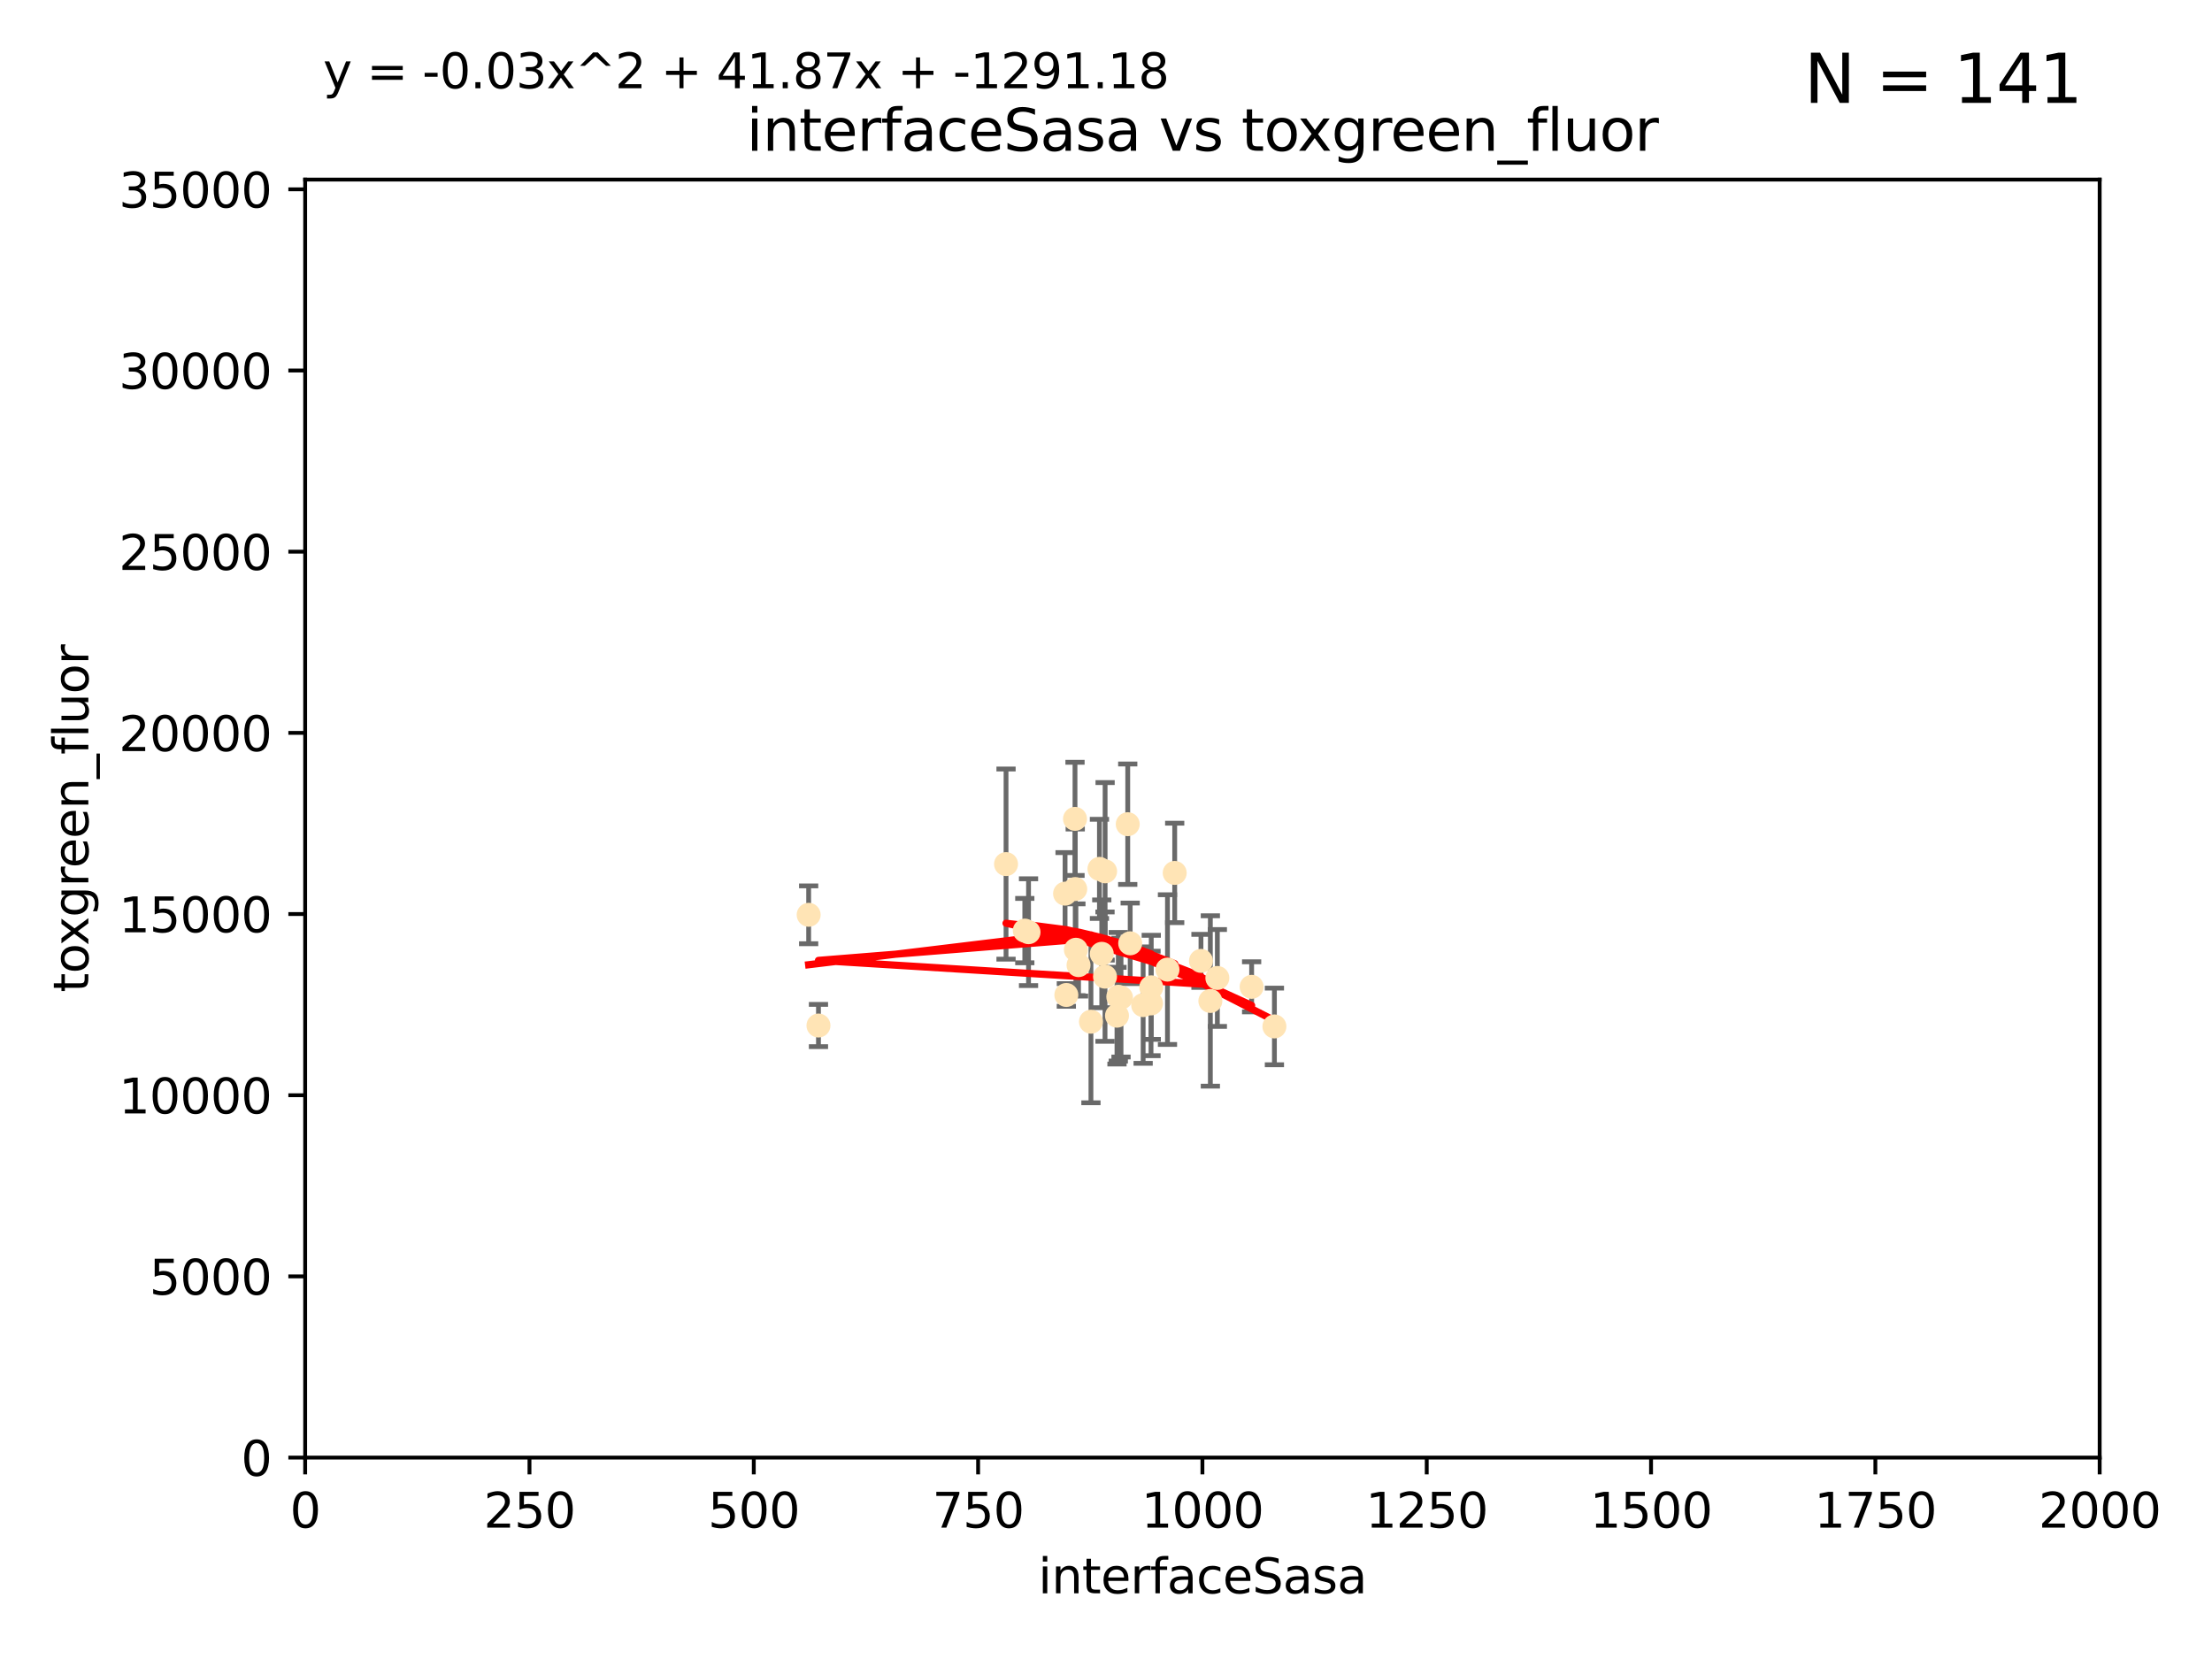 <?xml version="1.0" encoding="utf-8" standalone="no"?>
<!DOCTYPE svg PUBLIC "-//W3C//DTD SVG 1.1//EN"
  "http://www.w3.org/Graphics/SVG/1.1/DTD/svg11.dtd">
<svg xmlns:xlink="http://www.w3.org/1999/xlink" width="460.8pt" height="345.6pt" viewBox="0 0 460.8 345.6" xmlns="http://www.w3.org/2000/svg" version="1.1">
 <defs>
  <style type="text/css">*{stroke-linejoin: round; stroke-linecap: butt}</style>
 </defs>
 <g id="figure_1">
  <g id="patch_1">
   <path d="M 0 345.6 
L 460.8 345.6 
L 460.8 0 
L 0 0 
z
" style="fill: #ffffff"/>
  </g>
  <g id="axes_1">
   <g id="patch_2">
    <path d="M 63.571 303.64 
L 437.4 303.64 
L 437.4 37.411 
L 63.571 37.411 
z
" style="fill: #ffffff"/>
   </g>
   <g id="PathCollection_1">
    <defs>
     <path id="m87e63f9aff" d="M 0 1.118 
C 0.297 1.118 0.581 1 0.791 0.791 
C 1 0.581 1.118 0.297 1.118 0 
C 1.118 -0.297 1 -0.581 0.791 -0.791 
C 0.581 -1 0.297 -1.118 0 -1.118 
C -0.297 -1.118 -0.581 -1 -0.791 -0.791 
C -1 -0.581 -1.118 -0.297 -1.118 0 
C -1.118 0.297 -1 0.581 -0.791 0.791 
C -0.581 1 -0.297 1.118 0 1.118 
z
" style="stroke: #ffe4b5"/>
    </defs>
    <g clip-path="url(#pc2cd46681b)">
     <use xlink:href="#m87e63f9aff" x="265.484" y="213.825" style="fill: #ffe4b5; stroke: #ffe4b5"/>
     <use xlink:href="#m87e63f9aff" x="234.929" y="171.695" style="fill: #ffe4b5; stroke: #ffe4b5"/>
     <use xlink:href="#m87e63f9aff" x="244.712" y="181.843" style="fill: #ffe4b5; stroke: #ffe4b5"/>
     <use xlink:href="#m87e63f9aff" x="229.035" y="181.005" style="fill: #ffe4b5; stroke: #ffe4b5"/>
     <use xlink:href="#m87e63f9aff" x="250.185" y="200.169" style="fill: #ffe4b5; stroke: #ffe4b5"/>
     <use xlink:href="#m87e63f9aff" x="214.263" y="194.192" style="fill: #ffe4b5; stroke: #ffe4b5"/>
     <use xlink:href="#m87e63f9aff" x="243.207" y="201.987" style="fill: #ffe4b5; stroke: #ffe4b5"/>
     <use xlink:href="#m87e63f9aff" x="221.873" y="186.164" style="fill: #ffe4b5; stroke: #ffe4b5"/>
     <use xlink:href="#m87e63f9aff" x="235.439" y="196.509" style="fill: #ffe4b5; stroke: #ffe4b5"/>
     <use xlink:href="#m87e63f9aff" x="233.529" y="207.828" style="fill: #ffe4b5; stroke: #ffe4b5"/>
     <use xlink:href="#m87e63f9aff" x="213.484" y="193.861" style="fill: #ffe4b5; stroke: #ffe4b5"/>
     <use xlink:href="#m87e63f9aff" x="222.138" y="207.271" style="fill: #ffe4b5; stroke: #ffe4b5"/>
     <use xlink:href="#m87e63f9aff" x="230.194" y="203.455" style="fill: #ffe4b5; stroke: #ffe4b5"/>
     <use xlink:href="#m87e63f9aff" x="223.991" y="185.203" style="fill: #ffe4b5; stroke: #ffe4b5"/>
     <use xlink:href="#m87e63f9aff" x="232.688" y="211.585" style="fill: #ffe4b5; stroke: #ffe4b5"/>
     <use xlink:href="#m87e63f9aff" x="239.777" y="209.035" style="fill: #ffe4b5; stroke: #ffe4b5"/>
     <use xlink:href="#m87e63f9aff" x="230.215" y="181.513" style="fill: #ffe4b5; stroke: #ffe4b5"/>
     <use xlink:href="#m87e63f9aff" x="260.738" y="205.576" style="fill: #ffe4b5; stroke: #ffe4b5"/>
     <use xlink:href="#m87e63f9aff" x="227.263" y="212.837" style="fill: #ffe4b5; stroke: #ffe4b5"/>
     <use xlink:href="#m87e63f9aff" x="239.828" y="205.681" style="fill: #ffe4b5; stroke: #ffe4b5"/>
     <use xlink:href="#m87e63f9aff" x="209.576" y="180.006" style="fill: #ffe4b5; stroke: #ffe4b5"/>
     <use xlink:href="#m87e63f9aff" x="224.129" y="197.851" style="fill: #ffe4b5; stroke: #ffe4b5"/>
     <use xlink:href="#m87e63f9aff" x="238.14" y="209.384" style="fill: #ffe4b5; stroke: #ffe4b5"/>
     <use xlink:href="#m87e63f9aff" x="223.944" y="170.586" style="fill: #ffe4b5; stroke: #ffe4b5"/>
     <use xlink:href="#m87e63f9aff" x="232.962" y="207.643" style="fill: #ffe4b5; stroke: #ffe4b5"/>
     <use xlink:href="#m87e63f9aff" x="252.14" y="208.521" style="fill: #ffe4b5; stroke: #ffe4b5"/>
     <use xlink:href="#m87e63f9aff" x="253.598" y="203.725" style="fill: #ffe4b5; stroke: #ffe4b5"/>
     <use xlink:href="#m87e63f9aff" x="170.501" y="213.635" style="fill: #ffe4b5; stroke: #ffe4b5"/>
     <use xlink:href="#m87e63f9aff" x="229.519" y="198.699" style="fill: #ffe4b5; stroke: #ffe4b5"/>
     <use xlink:href="#m87e63f9aff" x="224.678" y="201.054" style="fill: #ffe4b5; stroke: #ffe4b5"/>
     <use xlink:href="#m87e63f9aff" x="168.458" y="190.57" style="fill: #ffe4b5; stroke: #ffe4b5"/>
    </g>
   </g>
   <g id="matplotlib.axis_1">
    <g id="xtick_1">
     <g id="line2d_1">
      <defs>
       <path id="m44671afb10" d="M 0 0 
L 0 3.5 
" style="stroke: #000000; stroke-width: 0.8"/>
      </defs>
      <g>
       <use xlink:href="#m44671afb10" x="63.571" y="303.64" style="stroke: #000000; stroke-width: 0.8"/>
      </g>
     </g>
     <g id="text_1">
      <!-- 0 -->
      <g transform="translate(60.39 318.238)scale(0.1 -0.1)">
       <defs>
        <path id="DejaVuSans-30" d="M 2034 4250 
Q 1547 4250 1301 3770 
Q 1056 3291 1056 2328 
Q 1056 1369 1301 889 
Q 1547 409 2034 409 
Q 2525 409 2770 889 
Q 3016 1369 3016 2328 
Q 3016 3291 2770 3770 
Q 2525 4250 2034 4250 
z
M 2034 4750 
Q 2819 4750 3233 4129 
Q 3647 3509 3647 2328 
Q 3647 1150 3233 529 
Q 2819 -91 2034 -91 
Q 1250 -91 836 529 
Q 422 1150 422 2328 
Q 422 3509 836 4129 
Q 1250 4750 2034 4750 
z
" transform="scale(0.016)"/>
       </defs>
       <use xlink:href="#DejaVuSans-30"/>
      </g>
     </g>
    </g>
    <g id="xtick_2">
     <g id="line2d_2">
      <g>
       <use xlink:href="#m44671afb10" x="110.3" y="303.64" style="stroke: #000000; stroke-width: 0.8"/>
      </g>
     </g>
     <g id="text_2">
      <!-- 250 -->
      <g transform="translate(100.756 318.238)scale(0.1 -0.1)">
       <defs>
        <path id="DejaVuSans-32" d="M 1228 531 
L 3431 531 
L 3431 0 
L 469 0 
L 469 531 
Q 828 903 1448 1529 
Q 2069 2156 2228 2338 
Q 2531 2678 2651 2914 
Q 2772 3150 2772 3378 
Q 2772 3750 2511 3984 
Q 2250 4219 1831 4219 
Q 1534 4219 1204 4116 
Q 875 4013 500 3803 
L 500 4441 
Q 881 4594 1212 4672 
Q 1544 4750 1819 4750 
Q 2544 4750 2975 4387 
Q 3406 4025 3406 3419 
Q 3406 3131 3298 2873 
Q 3191 2616 2906 2266 
Q 2828 2175 2409 1742 
Q 1991 1309 1228 531 
z
" transform="scale(0.016)"/>
        <path id="DejaVuSans-35" d="M 691 4666 
L 3169 4666 
L 3169 4134 
L 1269 4134 
L 1269 2991 
Q 1406 3038 1543 3061 
Q 1681 3084 1819 3084 
Q 2600 3084 3056 2656 
Q 3513 2228 3513 1497 
Q 3513 744 3044 326 
Q 2575 -91 1722 -91 
Q 1428 -91 1123 -41 
Q 819 9 494 109 
L 494 744 
Q 775 591 1075 516 
Q 1375 441 1709 441 
Q 2250 441 2565 725 
Q 2881 1009 2881 1497 
Q 2881 1984 2565 2268 
Q 2250 2553 1709 2553 
Q 1456 2553 1204 2497 
Q 953 2441 691 2322 
L 691 4666 
z
" transform="scale(0.016)"/>
       </defs>
       <use xlink:href="#DejaVuSans-32"/>
       <use xlink:href="#DejaVuSans-35" x="63.623"/>
       <use xlink:href="#DejaVuSans-30" x="127.246"/>
      </g>
     </g>
    </g>
    <g id="xtick_3">
     <g id="line2d_3">
      <g>
       <use xlink:href="#m44671afb10" x="157.028" y="303.64" style="stroke: #000000; stroke-width: 0.8"/>
      </g>
     </g>
     <g id="text_3">
      <!-- 500 -->
      <g transform="translate(147.485 318.238)scale(0.1 -0.1)">
       <use xlink:href="#DejaVuSans-35"/>
       <use xlink:href="#DejaVuSans-30" x="63.623"/>
       <use xlink:href="#DejaVuSans-30" x="127.246"/>
      </g>
     </g>
    </g>
    <g id="xtick_4">
     <g id="line2d_4">
      <g>
       <use xlink:href="#m44671afb10" x="203.757" y="303.64" style="stroke: #000000; stroke-width: 0.8"/>
      </g>
     </g>
     <g id="text_4">
      <!-- 750 -->
      <g transform="translate(194.213 318.238)scale(0.1 -0.1)">
       <defs>
        <path id="DejaVuSans-37" d="M 525 4666 
L 3525 4666 
L 3525 4397 
L 1831 0 
L 1172 0 
L 2766 4134 
L 525 4134 
L 525 4666 
z
" transform="scale(0.016)"/>
       </defs>
       <use xlink:href="#DejaVuSans-37"/>
       <use xlink:href="#DejaVuSans-35" x="63.623"/>
       <use xlink:href="#DejaVuSans-30" x="127.246"/>
      </g>
     </g>
    </g>
    <g id="xtick_5">
     <g id="line2d_5">
      <g>
       <use xlink:href="#m44671afb10" x="250.486" y="303.64" style="stroke: #000000; stroke-width: 0.8"/>
      </g>
     </g>
     <g id="text_5">
      <!-- 1000 -->
      <g transform="translate(237.761 318.238)scale(0.1 -0.1)">
       <defs>
        <path id="DejaVuSans-31" d="M 794 531 
L 1825 531 
L 1825 4091 
L 703 3866 
L 703 4441 
L 1819 4666 
L 2450 4666 
L 2450 531 
L 3481 531 
L 3481 0 
L 794 0 
L 794 531 
z
" transform="scale(0.016)"/>
       </defs>
       <use xlink:href="#DejaVuSans-31"/>
       <use xlink:href="#DejaVuSans-30" x="63.623"/>
       <use xlink:href="#DejaVuSans-30" x="127.246"/>
       <use xlink:href="#DejaVuSans-30" x="190.869"/>
      </g>
     </g>
    </g>
    <g id="xtick_6">
     <g id="line2d_6">
      <g>
       <use xlink:href="#m44671afb10" x="297.214" y="303.64" style="stroke: #000000; stroke-width: 0.8"/>
      </g>
     </g>
     <g id="text_6">
      <!-- 1250 -->
      <g transform="translate(284.489 318.238)scale(0.1 -0.1)">
       <use xlink:href="#DejaVuSans-31"/>
       <use xlink:href="#DejaVuSans-32" x="63.623"/>
       <use xlink:href="#DejaVuSans-35" x="127.246"/>
       <use xlink:href="#DejaVuSans-30" x="190.869"/>
      </g>
     </g>
    </g>
    <g id="xtick_7">
     <g id="line2d_7">
      <g>
       <use xlink:href="#m44671afb10" x="343.943" y="303.64" style="stroke: #000000; stroke-width: 0.8"/>
      </g>
     </g>
     <g id="text_7">
      <!-- 1500 -->
      <g transform="translate(331.218 318.238)scale(0.1 -0.1)">
       <use xlink:href="#DejaVuSans-31"/>
       <use xlink:href="#DejaVuSans-35" x="63.623"/>
       <use xlink:href="#DejaVuSans-30" x="127.246"/>
       <use xlink:href="#DejaVuSans-30" x="190.869"/>
      </g>
     </g>
    </g>
    <g id="xtick_8">
     <g id="line2d_8">
      <g>
       <use xlink:href="#m44671afb10" x="390.671" y="303.64" style="stroke: #000000; stroke-width: 0.8"/>
      </g>
     </g>
     <g id="text_8">
      <!-- 1750 -->
      <g transform="translate(377.946 318.238)scale(0.1 -0.1)">
       <use xlink:href="#DejaVuSans-31"/>
       <use xlink:href="#DejaVuSans-37" x="63.623"/>
       <use xlink:href="#DejaVuSans-35" x="127.246"/>
       <use xlink:href="#DejaVuSans-30" x="190.869"/>
      </g>
     </g>
    </g>
    <g id="xtick_9">
     <g id="line2d_9">
      <g>
       <use xlink:href="#m44671afb10" x="437.4" y="303.64" style="stroke: #000000; stroke-width: 0.8"/>
      </g>
     </g>
     <g id="text_9">
      <!-- 2000 -->
      <g transform="translate(424.675 318.238)scale(0.1 -0.1)">
       <use xlink:href="#DejaVuSans-32"/>
       <use xlink:href="#DejaVuSans-30" x="63.623"/>
       <use xlink:href="#DejaVuSans-30" x="127.246"/>
       <use xlink:href="#DejaVuSans-30" x="190.869"/>
      </g>
     </g>
    </g>
    <g id="text_10">
     <!-- interfaceSasa -->
     <g transform="translate(216.279 331.917)scale(0.1 -0.1)">
      <defs>
       <path id="DejaVuSans-69" d="M 603 3500 
L 1178 3500 
L 1178 0 
L 603 0 
L 603 3500 
z
M 603 4863 
L 1178 4863 
L 1178 4134 
L 603 4134 
L 603 4863 
z
" transform="scale(0.016)"/>
       <path id="DejaVuSans-6e" d="M 3513 2113 
L 3513 0 
L 2938 0 
L 2938 2094 
Q 2938 2591 2744 2837 
Q 2550 3084 2163 3084 
Q 1697 3084 1428 2787 
Q 1159 2491 1159 1978 
L 1159 0 
L 581 0 
L 581 3500 
L 1159 3500 
L 1159 2956 
Q 1366 3272 1645 3428 
Q 1925 3584 2291 3584 
Q 2894 3584 3203 3211 
Q 3513 2838 3513 2113 
z
" transform="scale(0.016)"/>
       <path id="DejaVuSans-74" d="M 1172 4494 
L 1172 3500 
L 2356 3500 
L 2356 3053 
L 1172 3053 
L 1172 1153 
Q 1172 725 1289 603 
Q 1406 481 1766 481 
L 2356 481 
L 2356 0 
L 1766 0 
Q 1100 0 847 248 
Q 594 497 594 1153 
L 594 3053 
L 172 3053 
L 172 3500 
L 594 3500 
L 594 4494 
L 1172 4494 
z
" transform="scale(0.016)"/>
       <path id="DejaVuSans-65" d="M 3597 1894 
L 3597 1613 
L 953 1613 
Q 991 1019 1311 708 
Q 1631 397 2203 397 
Q 2534 397 2845 478 
Q 3156 559 3463 722 
L 3463 178 
Q 3153 47 2828 -22 
Q 2503 -91 2169 -91 
Q 1331 -91 842 396 
Q 353 884 353 1716 
Q 353 2575 817 3079 
Q 1281 3584 2069 3584 
Q 2775 3584 3186 3129 
Q 3597 2675 3597 1894 
z
M 3022 2063 
Q 3016 2534 2758 2815 
Q 2500 3097 2075 3097 
Q 1594 3097 1305 2825 
Q 1016 2553 972 2059 
L 3022 2063 
z
" transform="scale(0.016)"/>
       <path id="DejaVuSans-72" d="M 2631 2963 
Q 2534 3019 2420 3045 
Q 2306 3072 2169 3072 
Q 1681 3072 1420 2755 
Q 1159 2438 1159 1844 
L 1159 0 
L 581 0 
L 581 3500 
L 1159 3500 
L 1159 2956 
Q 1341 3275 1631 3429 
Q 1922 3584 2338 3584 
Q 2397 3584 2469 3576 
Q 2541 3569 2628 3553 
L 2631 2963 
z
" transform="scale(0.016)"/>
       <path id="DejaVuSans-66" d="M 2375 4863 
L 2375 4384 
L 1825 4384 
Q 1516 4384 1395 4259 
Q 1275 4134 1275 3809 
L 1275 3500 
L 2222 3500 
L 2222 3053 
L 1275 3053 
L 1275 0 
L 697 0 
L 697 3053 
L 147 3053 
L 147 3500 
L 697 3500 
L 697 3744 
Q 697 4328 969 4595 
Q 1241 4863 1831 4863 
L 2375 4863 
z
" transform="scale(0.016)"/>
       <path id="DejaVuSans-61" d="M 2194 1759 
Q 1497 1759 1228 1600 
Q 959 1441 959 1056 
Q 959 750 1161 570 
Q 1363 391 1709 391 
Q 2188 391 2477 730 
Q 2766 1069 2766 1631 
L 2766 1759 
L 2194 1759 
z
M 3341 1997 
L 3341 0 
L 2766 0 
L 2766 531 
Q 2569 213 2275 61 
Q 1981 -91 1556 -91 
Q 1019 -91 701 211 
Q 384 513 384 1019 
Q 384 1609 779 1909 
Q 1175 2209 1959 2209 
L 2766 2209 
L 2766 2266 
Q 2766 2663 2505 2880 
Q 2244 3097 1772 3097 
Q 1472 3097 1187 3025 
Q 903 2953 641 2809 
L 641 3341 
Q 956 3463 1253 3523 
Q 1550 3584 1831 3584 
Q 2591 3584 2966 3190 
Q 3341 2797 3341 1997 
z
" transform="scale(0.016)"/>
       <path id="DejaVuSans-63" d="M 3122 3366 
L 3122 2828 
Q 2878 2963 2633 3030 
Q 2388 3097 2138 3097 
Q 1578 3097 1268 2742 
Q 959 2388 959 1747 
Q 959 1106 1268 751 
Q 1578 397 2138 397 
Q 2388 397 2633 464 
Q 2878 531 3122 666 
L 3122 134 
Q 2881 22 2623 -34 
Q 2366 -91 2075 -91 
Q 1284 -91 818 406 
Q 353 903 353 1747 
Q 353 2603 823 3093 
Q 1294 3584 2113 3584 
Q 2378 3584 2631 3529 
Q 2884 3475 3122 3366 
z
" transform="scale(0.016)"/>
       <path id="DejaVuSans-53" d="M 3425 4513 
L 3425 3897 
Q 3066 4069 2747 4153 
Q 2428 4238 2131 4238 
Q 1616 4238 1336 4038 
Q 1056 3838 1056 3469 
Q 1056 3159 1242 3001 
Q 1428 2844 1947 2747 
L 2328 2669 
Q 3034 2534 3370 2195 
Q 3706 1856 3706 1288 
Q 3706 609 3251 259 
Q 2797 -91 1919 -91 
Q 1588 -91 1214 -16 
Q 841 59 441 206 
L 441 856 
Q 825 641 1194 531 
Q 1563 422 1919 422 
Q 2459 422 2753 634 
Q 3047 847 3047 1241 
Q 3047 1584 2836 1778 
Q 2625 1972 2144 2069 
L 1759 2144 
Q 1053 2284 737 2584 
Q 422 2884 422 3419 
Q 422 4038 858 4394 
Q 1294 4750 2059 4750 
Q 2388 4750 2728 4690 
Q 3069 4631 3425 4513 
z
" transform="scale(0.016)"/>
       <path id="DejaVuSans-73" d="M 2834 3397 
L 2834 2853 
Q 2591 2978 2328 3040 
Q 2066 3103 1784 3103 
Q 1356 3103 1142 2972 
Q 928 2841 928 2578 
Q 928 2378 1081 2264 
Q 1234 2150 1697 2047 
L 1894 2003 
Q 2506 1872 2764 1633 
Q 3022 1394 3022 966 
Q 3022 478 2636 193 
Q 2250 -91 1575 -91 
Q 1294 -91 989 -36 
Q 684 19 347 128 
L 347 722 
Q 666 556 975 473 
Q 1284 391 1588 391 
Q 1994 391 2212 530 
Q 2431 669 2431 922 
Q 2431 1156 2273 1281 
Q 2116 1406 1581 1522 
L 1381 1569 
Q 847 1681 609 1914 
Q 372 2147 372 2553 
Q 372 3047 722 3315 
Q 1072 3584 1716 3584 
Q 2034 3584 2315 3537 
Q 2597 3491 2834 3397 
z
" transform="scale(0.016)"/>
      </defs>
      <use xlink:href="#DejaVuSans-69"/>
      <use xlink:href="#DejaVuSans-6e" x="27.783"/>
      <use xlink:href="#DejaVuSans-74" x="91.162"/>
      <use xlink:href="#DejaVuSans-65" x="130.371"/>
      <use xlink:href="#DejaVuSans-72" x="191.895"/>
      <use xlink:href="#DejaVuSans-66" x="233.008"/>
      <use xlink:href="#DejaVuSans-61" x="268.213"/>
      <use xlink:href="#DejaVuSans-63" x="329.492"/>
      <use xlink:href="#DejaVuSans-65" x="384.473"/>
      <use xlink:href="#DejaVuSans-53" x="445.996"/>
      <use xlink:href="#DejaVuSans-61" x="509.473"/>
      <use xlink:href="#DejaVuSans-73" x="570.752"/>
      <use xlink:href="#DejaVuSans-61" x="622.852"/>
     </g>
    </g>
   </g>
   <g id="matplotlib.axis_2">
    <g id="ytick_1">
     <g id="line2d_10">
      <defs>
       <path id="m82beadd582" d="M 0 0 
L -3.5 0 
" style="stroke: #000000; stroke-width: 0.8"/>
      </defs>
      <g>
       <use xlink:href="#m82beadd582" x="63.571" y="303.64" style="stroke: #000000; stroke-width: 0.8"/>
      </g>
     </g>
     <g id="text_11">
      <!-- 0 -->
      <g transform="translate(50.209 307.439)scale(0.1 -0.1)">
       <use xlink:href="#DejaVuSans-30"/>
      </g>
     </g>
    </g>
    <g id="ytick_2">
     <g id="line2d_11">
      <g>
       <use xlink:href="#m82beadd582" x="63.571" y="265.897" style="stroke: #000000; stroke-width: 0.8"/>
      </g>
     </g>
     <g id="text_12">
      <!-- 5000 -->
      <g transform="translate(31.121 269.696)scale(0.1 -0.1)">
       <use xlink:href="#DejaVuSans-35"/>
       <use xlink:href="#DejaVuSans-30" x="63.623"/>
       <use xlink:href="#DejaVuSans-30" x="127.246"/>
       <use xlink:href="#DejaVuSans-30" x="190.869"/>
      </g>
     </g>
    </g>
    <g id="ytick_3">
     <g id="line2d_12">
      <g>
       <use xlink:href="#m82beadd582" x="63.571" y="228.154" style="stroke: #000000; stroke-width: 0.8"/>
      </g>
     </g>
     <g id="text_13">
      <!-- 10000 -->
      <g transform="translate(24.759 231.953)scale(0.1 -0.1)">
       <use xlink:href="#DejaVuSans-31"/>
       <use xlink:href="#DejaVuSans-30" x="63.623"/>
       <use xlink:href="#DejaVuSans-30" x="127.246"/>
       <use xlink:href="#DejaVuSans-30" x="190.869"/>
       <use xlink:href="#DejaVuSans-30" x="254.492"/>
      </g>
     </g>
    </g>
    <g id="ytick_4">
     <g id="line2d_13">
      <g>
       <use xlink:href="#m82beadd582" x="63.571" y="190.411" style="stroke: #000000; stroke-width: 0.8"/>
      </g>
     </g>
     <g id="text_14">
      <!-- 15000 -->
      <g transform="translate(24.759 194.21)scale(0.1 -0.1)">
       <use xlink:href="#DejaVuSans-31"/>
       <use xlink:href="#DejaVuSans-35" x="63.623"/>
       <use xlink:href="#DejaVuSans-30" x="127.246"/>
       <use xlink:href="#DejaVuSans-30" x="190.869"/>
       <use xlink:href="#DejaVuSans-30" x="254.492"/>
      </g>
     </g>
    </g>
    <g id="ytick_5">
     <g id="line2d_14">
      <g>
       <use xlink:href="#m82beadd582" x="63.571" y="152.668" style="stroke: #000000; stroke-width: 0.8"/>
      </g>
     </g>
     <g id="text_15">
      <!-- 20000 -->
      <g transform="translate(24.759 156.467)scale(0.1 -0.1)">
       <use xlink:href="#DejaVuSans-32"/>
       <use xlink:href="#DejaVuSans-30" x="63.623"/>
       <use xlink:href="#DejaVuSans-30" x="127.246"/>
       <use xlink:href="#DejaVuSans-30" x="190.869"/>
       <use xlink:href="#DejaVuSans-30" x="254.492"/>
      </g>
     </g>
    </g>
    <g id="ytick_6">
     <g id="line2d_15">
      <g>
       <use xlink:href="#m82beadd582" x="63.571" y="114.925" style="stroke: #000000; stroke-width: 0.8"/>
      </g>
     </g>
     <g id="text_16">
      <!-- 25000 -->
      <g transform="translate(24.759 118.724)scale(0.1 -0.1)">
       <use xlink:href="#DejaVuSans-32"/>
       <use xlink:href="#DejaVuSans-35" x="63.623"/>
       <use xlink:href="#DejaVuSans-30" x="127.246"/>
       <use xlink:href="#DejaVuSans-30" x="190.869"/>
       <use xlink:href="#DejaVuSans-30" x="254.492"/>
      </g>
     </g>
    </g>
    <g id="ytick_7">
     <g id="line2d_16">
      <g>
       <use xlink:href="#m82beadd582" x="63.571" y="77.181" style="stroke: #000000; stroke-width: 0.8"/>
      </g>
     </g>
     <g id="text_17">
      <!-- 30000 -->
      <g transform="translate(24.759 80.981)scale(0.1 -0.1)">
       <defs>
        <path id="DejaVuSans-33" d="M 2597 2516 
Q 3050 2419 3304 2112 
Q 3559 1806 3559 1356 
Q 3559 666 3084 287 
Q 2609 -91 1734 -91 
Q 1441 -91 1130 -33 
Q 819 25 488 141 
L 488 750 
Q 750 597 1062 519 
Q 1375 441 1716 441 
Q 2309 441 2620 675 
Q 2931 909 2931 1356 
Q 2931 1769 2642 2001 
Q 2353 2234 1838 2234 
L 1294 2234 
L 1294 2753 
L 1863 2753 
Q 2328 2753 2575 2939 
Q 2822 3125 2822 3475 
Q 2822 3834 2567 4026 
Q 2313 4219 1838 4219 
Q 1578 4219 1281 4162 
Q 984 4106 628 3988 
L 628 4550 
Q 988 4650 1302 4700 
Q 1616 4750 1894 4750 
Q 2613 4750 3031 4423 
Q 3450 4097 3450 3541 
Q 3450 3153 3228 2886 
Q 3006 2619 2597 2516 
z
" transform="scale(0.016)"/>
       </defs>
       <use xlink:href="#DejaVuSans-33"/>
       <use xlink:href="#DejaVuSans-30" x="63.623"/>
       <use xlink:href="#DejaVuSans-30" x="127.246"/>
       <use xlink:href="#DejaVuSans-30" x="190.869"/>
       <use xlink:href="#DejaVuSans-30" x="254.492"/>
      </g>
     </g>
    </g>
    <g id="ytick_8">
     <g id="line2d_17">
      <g>
       <use xlink:href="#m82beadd582" x="63.571" y="39.438" style="stroke: #000000; stroke-width: 0.8"/>
      </g>
     </g>
     <g id="text_18">
      <!-- 35000 -->
      <g transform="translate(24.759 43.238)scale(0.1 -0.1)">
       <use xlink:href="#DejaVuSans-33"/>
       <use xlink:href="#DejaVuSans-35" x="63.623"/>
       <use xlink:href="#DejaVuSans-30" x="127.246"/>
       <use xlink:href="#DejaVuSans-30" x="190.869"/>
       <use xlink:href="#DejaVuSans-30" x="254.492"/>
      </g>
     </g>
    </g>
    <g id="text_19">
     <!-- toxgreen_fluor -->
     <g transform="translate(18.401 206.72)rotate(-90)scale(0.1 -0.1)">
      <defs>
       <path id="DejaVuSans-6f" d="M 1959 3097 
Q 1497 3097 1228 2736 
Q 959 2375 959 1747 
Q 959 1119 1226 758 
Q 1494 397 1959 397 
Q 2419 397 2687 759 
Q 2956 1122 2956 1747 
Q 2956 2369 2687 2733 
Q 2419 3097 1959 3097 
z
M 1959 3584 
Q 2709 3584 3137 3096 
Q 3566 2609 3566 1747 
Q 3566 888 3137 398 
Q 2709 -91 1959 -91 
Q 1206 -91 779 398 
Q 353 888 353 1747 
Q 353 2609 779 3096 
Q 1206 3584 1959 3584 
z
" transform="scale(0.016)"/>
       <path id="DejaVuSans-78" d="M 3513 3500 
L 2247 1797 
L 3578 0 
L 2900 0 
L 1881 1375 
L 863 0 
L 184 0 
L 1544 1831 
L 300 3500 
L 978 3500 
L 1906 2253 
L 2834 3500 
L 3513 3500 
z
" transform="scale(0.016)"/>
       <path id="DejaVuSans-67" d="M 2906 1791 
Q 2906 2416 2648 2759 
Q 2391 3103 1925 3103 
Q 1463 3103 1205 2759 
Q 947 2416 947 1791 
Q 947 1169 1205 825 
Q 1463 481 1925 481 
Q 2391 481 2648 825 
Q 2906 1169 2906 1791 
z
M 3481 434 
Q 3481 -459 3084 -895 
Q 2688 -1331 1869 -1331 
Q 1566 -1331 1297 -1286 
Q 1028 -1241 775 -1147 
L 775 -588 
Q 1028 -725 1275 -790 
Q 1522 -856 1778 -856 
Q 2344 -856 2625 -561 
Q 2906 -266 2906 331 
L 2906 616 
Q 2728 306 2450 153 
Q 2172 0 1784 0 
Q 1141 0 747 490 
Q 353 981 353 1791 
Q 353 2603 747 3093 
Q 1141 3584 1784 3584 
Q 2172 3584 2450 3431 
Q 2728 3278 2906 2969 
L 2906 3500 
L 3481 3500 
L 3481 434 
z
" transform="scale(0.016)"/>
       <path id="DejaVuSans-5f" d="M 3263 -1063 
L 3263 -1509 
L -63 -1509 
L -63 -1063 
L 3263 -1063 
z
" transform="scale(0.016)"/>
       <path id="DejaVuSans-6c" d="M 603 4863 
L 1178 4863 
L 1178 0 
L 603 0 
L 603 4863 
z
" transform="scale(0.016)"/>
       <path id="DejaVuSans-75" d="M 544 1381 
L 544 3500 
L 1119 3500 
L 1119 1403 
Q 1119 906 1312 657 
Q 1506 409 1894 409 
Q 2359 409 2629 706 
Q 2900 1003 2900 1516 
L 2900 3500 
L 3475 3500 
L 3475 0 
L 2900 0 
L 2900 538 
Q 2691 219 2414 64 
Q 2138 -91 1772 -91 
Q 1169 -91 856 284 
Q 544 659 544 1381 
z
M 1991 3584 
L 1991 3584 
z
" transform="scale(0.016)"/>
      </defs>
      <use xlink:href="#DejaVuSans-74"/>
      <use xlink:href="#DejaVuSans-6f" x="39.209"/>
      <use xlink:href="#DejaVuSans-78" x="97.266"/>
      <use xlink:href="#DejaVuSans-67" x="156.445"/>
      <use xlink:href="#DejaVuSans-72" x="219.922"/>
      <use xlink:href="#DejaVuSans-65" x="258.785"/>
      <use xlink:href="#DejaVuSans-65" x="320.309"/>
      <use xlink:href="#DejaVuSans-6e" x="381.832"/>
      <use xlink:href="#DejaVuSans-5f" x="445.211"/>
      <use xlink:href="#DejaVuSans-66" x="495.211"/>
      <use xlink:href="#DejaVuSans-6c" x="530.416"/>
      <use xlink:href="#DejaVuSans-75" x="558.199"/>
      <use xlink:href="#DejaVuSans-6f" x="621.578"/>
      <use xlink:href="#DejaVuSans-72" x="682.76"/>
     </g>
    </g>
   </g>
   <g id="LineCollection_1">
    <path d="M 265.484 221.812 
L 265.484 205.839 
" clip-path="url(#pc2cd46681b)" style="fill: none; stroke: #696969"/>
    <path d="M 234.929 184.238 
L 234.929 159.153 
" clip-path="url(#pc2cd46681b)" style="fill: none; stroke: #696969"/>
    <path d="M 244.712 192.201 
L 244.712 171.484 
" clip-path="url(#pc2cd46681b)" style="fill: none; stroke: #696969"/>
    <path d="M 229.035 191.334 
L 229.035 170.675 
" clip-path="url(#pc2cd46681b)" style="fill: none; stroke: #696969"/>
    <path d="M 250.185 205.695 
L 250.185 194.642 
" clip-path="url(#pc2cd46681b)" style="fill: none; stroke: #696969"/>
    <path d="M 214.263 205.318 
L 214.263 183.065 
" clip-path="url(#pc2cd46681b)" style="fill: none; stroke: #696969"/>
    <path d="M 243.207 217.58 
L 243.207 186.394 
" clip-path="url(#pc2cd46681b)" style="fill: none; stroke: #696969"/>
    <path d="M 221.873 194.716 
L 221.873 177.611 
" clip-path="url(#pc2cd46681b)" style="fill: none; stroke: #696969"/>
    <path d="M 235.439 204.892 
L 235.439 188.125 
" clip-path="url(#pc2cd46681b)" style="fill: none; stroke: #696969"/>
    <path d="M 233.529 220.196 
L 233.529 195.46 
" clip-path="url(#pc2cd46681b)" style="fill: none; stroke: #696969"/>
    <path d="M 213.484 200.564 
L 213.484 187.157 
" clip-path="url(#pc2cd46681b)" style="fill: none; stroke: #696969"/>
    <path d="M 222.138 209.631 
L 222.138 204.91 
" clip-path="url(#pc2cd46681b)" style="fill: none; stroke: #696969"/>
    <path d="M 230.194 216.927 
L 230.194 189.982 
" clip-path="url(#pc2cd46681b)" style="fill: none; stroke: #696969"/>
    <path d="M 223.991 197.701 
L 223.991 172.706 
" clip-path="url(#pc2cd46681b)" style="fill: none; stroke: #696969"/>
    <path d="M 232.688 221.66 
L 232.688 201.509 
" clip-path="url(#pc2cd46681b)" style="fill: none; stroke: #696969"/>
    <path d="M 239.777 219.918 
L 239.777 198.152 
" clip-path="url(#pc2cd46681b)" style="fill: none; stroke: #696969"/>
    <path d="M 230.215 200.002 
L 230.215 163.024 
" clip-path="url(#pc2cd46681b)" style="fill: none; stroke: #696969"/>
    <path d="M 260.738 210.796 
L 260.738 200.356 
" clip-path="url(#pc2cd46681b)" style="fill: none; stroke: #696969"/>
    <path d="M 227.263 229.727 
L 227.263 195.947 
" clip-path="url(#pc2cd46681b)" style="fill: none; stroke: #696969"/>
    <path d="M 239.828 216.521 
L 239.828 194.84 
" clip-path="url(#pc2cd46681b)" style="fill: none; stroke: #696969"/>
    <path d="M 209.576 199.813 
L 209.576 160.2 
" clip-path="url(#pc2cd46681b)" style="fill: none; stroke: #696969"/>
    <path d="M 224.129 207.408 
L 224.129 188.295 
" clip-path="url(#pc2cd46681b)" style="fill: none; stroke: #696969"/>
    <path d="M 238.14 221.511 
L 238.14 197.258 
" clip-path="url(#pc2cd46681b)" style="fill: none; stroke: #696969"/>
    <path d="M 223.944 182.373 
L 223.944 158.798 
" clip-path="url(#pc2cd46681b)" style="fill: none; stroke: #696969"/>
    <path d="M 232.962 221.037 
L 232.962 194.249 
" clip-path="url(#pc2cd46681b)" style="fill: none; stroke: #696969"/>
    <path d="M 252.14 226.268 
L 252.14 190.773 
" clip-path="url(#pc2cd46681b)" style="fill: none; stroke: #696969"/>
    <path d="M 253.598 213.814 
L 253.598 193.637 
" clip-path="url(#pc2cd46681b)" style="fill: none; stroke: #696969"/>
    <path d="M 170.501 218.032 
L 170.501 209.238 
" clip-path="url(#pc2cd46681b)" style="fill: none; stroke: #696969"/>
    <path d="M 229.519 209.923 
L 229.519 187.475 
" clip-path="url(#pc2cd46681b)" style="fill: none; stroke: #696969"/>
    <path d="M 224.678 207.493 
L 224.678 194.615 
" clip-path="url(#pc2cd46681b)" style="fill: none; stroke: #696969"/>
    <path d="M 168.458 196.595 
L 168.458 184.546 
" clip-path="url(#pc2cd46681b)" style="fill: none; stroke: #696969"/>
   </g>
   <g id="line2d_18">
    <defs>
     <path id="m4c53b6dea4" d="M 2 0 
L -2 -0 
" style="stroke: #696969"/>
    </defs>
    <g clip-path="url(#pc2cd46681b)">
     <use xlink:href="#m4c53b6dea4" x="265.484" y="221.812" style="fill: #696969; stroke: #696969"/>
     <use xlink:href="#m4c53b6dea4" x="234.929" y="184.238" style="fill: #696969; stroke: #696969"/>
     <use xlink:href="#m4c53b6dea4" x="244.712" y="192.201" style="fill: #696969; stroke: #696969"/>
     <use xlink:href="#m4c53b6dea4" x="229.035" y="191.334" style="fill: #696969; stroke: #696969"/>
     <use xlink:href="#m4c53b6dea4" x="250.185" y="205.695" style="fill: #696969; stroke: #696969"/>
     <use xlink:href="#m4c53b6dea4" x="214.263" y="205.318" style="fill: #696969; stroke: #696969"/>
     <use xlink:href="#m4c53b6dea4" x="243.207" y="217.58" style="fill: #696969; stroke: #696969"/>
     <use xlink:href="#m4c53b6dea4" x="221.873" y="194.716" style="fill: #696969; stroke: #696969"/>
     <use xlink:href="#m4c53b6dea4" x="235.439" y="204.892" style="fill: #696969; stroke: #696969"/>
     <use xlink:href="#m4c53b6dea4" x="233.529" y="220.196" style="fill: #696969; stroke: #696969"/>
     <use xlink:href="#m4c53b6dea4" x="213.484" y="200.564" style="fill: #696969; stroke: #696969"/>
     <use xlink:href="#m4c53b6dea4" x="222.138" y="209.631" style="fill: #696969; stroke: #696969"/>
     <use xlink:href="#m4c53b6dea4" x="230.194" y="216.927" style="fill: #696969; stroke: #696969"/>
     <use xlink:href="#m4c53b6dea4" x="223.991" y="197.701" style="fill: #696969; stroke: #696969"/>
     <use xlink:href="#m4c53b6dea4" x="232.688" y="221.66" style="fill: #696969; stroke: #696969"/>
     <use xlink:href="#m4c53b6dea4" x="239.777" y="219.918" style="fill: #696969; stroke: #696969"/>
     <use xlink:href="#m4c53b6dea4" x="230.215" y="200.002" style="fill: #696969; stroke: #696969"/>
     <use xlink:href="#m4c53b6dea4" x="260.738" y="210.796" style="fill: #696969; stroke: #696969"/>
     <use xlink:href="#m4c53b6dea4" x="227.263" y="229.727" style="fill: #696969; stroke: #696969"/>
     <use xlink:href="#m4c53b6dea4" x="239.828" y="216.521" style="fill: #696969; stroke: #696969"/>
     <use xlink:href="#m4c53b6dea4" x="209.576" y="199.813" style="fill: #696969; stroke: #696969"/>
     <use xlink:href="#m4c53b6dea4" x="224.129" y="207.408" style="fill: #696969; stroke: #696969"/>
     <use xlink:href="#m4c53b6dea4" x="238.14" y="221.511" style="fill: #696969; stroke: #696969"/>
     <use xlink:href="#m4c53b6dea4" x="223.944" y="182.373" style="fill: #696969; stroke: #696969"/>
     <use xlink:href="#m4c53b6dea4" x="232.962" y="221.037" style="fill: #696969; stroke: #696969"/>
     <use xlink:href="#m4c53b6dea4" x="252.14" y="226.268" style="fill: #696969; stroke: #696969"/>
     <use xlink:href="#m4c53b6dea4" x="253.598" y="213.814" style="fill: #696969; stroke: #696969"/>
     <use xlink:href="#m4c53b6dea4" x="170.501" y="218.032" style="fill: #696969; stroke: #696969"/>
     <use xlink:href="#m4c53b6dea4" x="229.519" y="209.923" style="fill: #696969; stroke: #696969"/>
     <use xlink:href="#m4c53b6dea4" x="224.678" y="207.493" style="fill: #696969; stroke: #696969"/>
     <use xlink:href="#m4c53b6dea4" x="168.458" y="196.595" style="fill: #696969; stroke: #696969"/>
    </g>
   </g>
   <g id="line2d_19">
    <g clip-path="url(#pc2cd46681b)">
     <use xlink:href="#m4c53b6dea4" x="265.484" y="205.839" style="fill: #696969; stroke: #696969"/>
     <use xlink:href="#m4c53b6dea4" x="234.929" y="159.153" style="fill: #696969; stroke: #696969"/>
     <use xlink:href="#m4c53b6dea4" x="244.712" y="171.484" style="fill: #696969; stroke: #696969"/>
     <use xlink:href="#m4c53b6dea4" x="229.035" y="170.675" style="fill: #696969; stroke: #696969"/>
     <use xlink:href="#m4c53b6dea4" x="250.185" y="194.642" style="fill: #696969; stroke: #696969"/>
     <use xlink:href="#m4c53b6dea4" x="214.263" y="183.065" style="fill: #696969; stroke: #696969"/>
     <use xlink:href="#m4c53b6dea4" x="243.207" y="186.394" style="fill: #696969; stroke: #696969"/>
     <use xlink:href="#m4c53b6dea4" x="221.873" y="177.611" style="fill: #696969; stroke: #696969"/>
     <use xlink:href="#m4c53b6dea4" x="235.439" y="188.125" style="fill: #696969; stroke: #696969"/>
     <use xlink:href="#m4c53b6dea4" x="233.529" y="195.46" style="fill: #696969; stroke: #696969"/>
     <use xlink:href="#m4c53b6dea4" x="213.484" y="187.157" style="fill: #696969; stroke: #696969"/>
     <use xlink:href="#m4c53b6dea4" x="222.138" y="204.91" style="fill: #696969; stroke: #696969"/>
     <use xlink:href="#m4c53b6dea4" x="230.194" y="189.982" style="fill: #696969; stroke: #696969"/>
     <use xlink:href="#m4c53b6dea4" x="223.991" y="172.706" style="fill: #696969; stroke: #696969"/>
     <use xlink:href="#m4c53b6dea4" x="232.688" y="201.509" style="fill: #696969; stroke: #696969"/>
     <use xlink:href="#m4c53b6dea4" x="239.777" y="198.152" style="fill: #696969; stroke: #696969"/>
     <use xlink:href="#m4c53b6dea4" x="230.215" y="163.024" style="fill: #696969; stroke: #696969"/>
     <use xlink:href="#m4c53b6dea4" x="260.738" y="200.356" style="fill: #696969; stroke: #696969"/>
     <use xlink:href="#m4c53b6dea4" x="227.263" y="195.947" style="fill: #696969; stroke: #696969"/>
     <use xlink:href="#m4c53b6dea4" x="239.828" y="194.84" style="fill: #696969; stroke: #696969"/>
     <use xlink:href="#m4c53b6dea4" x="209.576" y="160.2" style="fill: #696969; stroke: #696969"/>
     <use xlink:href="#m4c53b6dea4" x="224.129" y="188.295" style="fill: #696969; stroke: #696969"/>
     <use xlink:href="#m4c53b6dea4" x="238.14" y="197.258" style="fill: #696969; stroke: #696969"/>
     <use xlink:href="#m4c53b6dea4" x="223.944" y="158.798" style="fill: #696969; stroke: #696969"/>
     <use xlink:href="#m4c53b6dea4" x="232.962" y="194.249" style="fill: #696969; stroke: #696969"/>
     <use xlink:href="#m4c53b6dea4" x="252.14" y="190.773" style="fill: #696969; stroke: #696969"/>
     <use xlink:href="#m4c53b6dea4" x="253.598" y="193.637" style="fill: #696969; stroke: #696969"/>
     <use xlink:href="#m4c53b6dea4" x="170.501" y="209.238" style="fill: #696969; stroke: #696969"/>
     <use xlink:href="#m4c53b6dea4" x="229.519" y="187.475" style="fill: #696969; stroke: #696969"/>
     <use xlink:href="#m4c53b6dea4" x="224.678" y="194.615" style="fill: #696969; stroke: #696969"/>
     <use xlink:href="#m4c53b6dea4" x="168.458" y="184.546" style="fill: #696969; stroke: #696969"/>
    </g>
   </g>
   <g id="line2d_20">
    <path d="M 265.484 212.598 
L 234.929 196.949 
L 244.712 200.76 
L 229.035 195.199 
L 250.185 203.385 
L 214.263 192.613 
L 243.207 200.101 
L 221.873 193.623 
L 235.439 197.12 
L 233.529 196.497 
L 213.484 192.548 
L 222.138 193.671 
L 230.194 195.511 
L 223.991 194.026 
L 232.688 196.235 
L 239.777 198.697 
L 230.215 195.516 
L 260.738 209.444 
L 227.263 194.753 
L 239.828 198.717 
L 209.576 192.331 
L 224.129 194.054 
L 238.14 198.076 
L 223.944 194.017 
L 232.962 196.32 
L 252.14 204.408 
L 253.598 205.201 
L 170.501 200.07 
L 229.519 195.327 
L 224.678 194.168 
L 168.458 200.97 
" clip-path="url(#pc2cd46681b)" style="fill: none; stroke: #ff0000; stroke-width: 1.5; stroke-linecap: square"/>
   </g>
   <g id="line2d_21">
    <defs>
     <path id="md534d666a2" d="M 0 2 
C 0.53 2 1.039 1.789 1.414 1.414 
C 1.789 1.039 2 0.53 2 0 
C 2 -0.53 1.789 -1.039 1.414 -1.414 
C 1.039 -1.789 0.53 -2 0 -2 
C -0.53 -2 -1.039 -1.789 -1.414 -1.414 
C -1.789 -1.039 -2 -0.53 -2 0 
C -2 0.53 -1.789 1.039 -1.414 1.414 
C -1.039 1.789 -0.53 2 0 2 
z
" style="stroke: #ffe4b5"/>
    </defs>
    <g clip-path="url(#pc2cd46681b)">
     <use xlink:href="#md534d666a2" x="265.484" y="213.825" style="fill: #ffe4b5; stroke: #ffe4b5"/>
     <use xlink:href="#md534d666a2" x="234.929" y="171.695" style="fill: #ffe4b5; stroke: #ffe4b5"/>
     <use xlink:href="#md534d666a2" x="244.712" y="181.843" style="fill: #ffe4b5; stroke: #ffe4b5"/>
     <use xlink:href="#md534d666a2" x="229.035" y="181.005" style="fill: #ffe4b5; stroke: #ffe4b5"/>
     <use xlink:href="#md534d666a2" x="250.185" y="200.169" style="fill: #ffe4b5; stroke: #ffe4b5"/>
     <use xlink:href="#md534d666a2" x="214.263" y="194.192" style="fill: #ffe4b5; stroke: #ffe4b5"/>
     <use xlink:href="#md534d666a2" x="243.207" y="201.987" style="fill: #ffe4b5; stroke: #ffe4b5"/>
     <use xlink:href="#md534d666a2" x="221.873" y="186.164" style="fill: #ffe4b5; stroke: #ffe4b5"/>
     <use xlink:href="#md534d666a2" x="235.439" y="196.509" style="fill: #ffe4b5; stroke: #ffe4b5"/>
     <use xlink:href="#md534d666a2" x="233.529" y="207.828" style="fill: #ffe4b5; stroke: #ffe4b5"/>
     <use xlink:href="#md534d666a2" x="213.484" y="193.861" style="fill: #ffe4b5; stroke: #ffe4b5"/>
     <use xlink:href="#md534d666a2" x="222.138" y="207.271" style="fill: #ffe4b5; stroke: #ffe4b5"/>
     <use xlink:href="#md534d666a2" x="230.194" y="203.455" style="fill: #ffe4b5; stroke: #ffe4b5"/>
     <use xlink:href="#md534d666a2" x="223.991" y="185.203" style="fill: #ffe4b5; stroke: #ffe4b5"/>
     <use xlink:href="#md534d666a2" x="232.688" y="211.585" style="fill: #ffe4b5; stroke: #ffe4b5"/>
     <use xlink:href="#md534d666a2" x="239.777" y="209.035" style="fill: #ffe4b5; stroke: #ffe4b5"/>
     <use xlink:href="#md534d666a2" x="230.215" y="181.513" style="fill: #ffe4b5; stroke: #ffe4b5"/>
     <use xlink:href="#md534d666a2" x="260.738" y="205.576" style="fill: #ffe4b5; stroke: #ffe4b5"/>
     <use xlink:href="#md534d666a2" x="227.263" y="212.837" style="fill: #ffe4b5; stroke: #ffe4b5"/>
     <use xlink:href="#md534d666a2" x="239.828" y="205.681" style="fill: #ffe4b5; stroke: #ffe4b5"/>
     <use xlink:href="#md534d666a2" x="209.576" y="180.006" style="fill: #ffe4b5; stroke: #ffe4b5"/>
     <use xlink:href="#md534d666a2" x="224.129" y="197.851" style="fill: #ffe4b5; stroke: #ffe4b5"/>
     <use xlink:href="#md534d666a2" x="238.14" y="209.384" style="fill: #ffe4b5; stroke: #ffe4b5"/>
     <use xlink:href="#md534d666a2" x="223.944" y="170.586" style="fill: #ffe4b5; stroke: #ffe4b5"/>
     <use xlink:href="#md534d666a2" x="232.962" y="207.643" style="fill: #ffe4b5; stroke: #ffe4b5"/>
     <use xlink:href="#md534d666a2" x="252.14" y="208.521" style="fill: #ffe4b5; stroke: #ffe4b5"/>
     <use xlink:href="#md534d666a2" x="253.598" y="203.725" style="fill: #ffe4b5; stroke: #ffe4b5"/>
     <use xlink:href="#md534d666a2" x="170.501" y="213.635" style="fill: #ffe4b5; stroke: #ffe4b5"/>
     <use xlink:href="#md534d666a2" x="229.519" y="198.699" style="fill: #ffe4b5; stroke: #ffe4b5"/>
     <use xlink:href="#md534d666a2" x="224.678" y="201.054" style="fill: #ffe4b5; stroke: #ffe4b5"/>
     <use xlink:href="#md534d666a2" x="168.458" y="190.57" style="fill: #ffe4b5; stroke: #ffe4b5"/>
    </g>
   </g>
   <g id="patch_3">
    <path d="M 63.571 303.64 
L 63.571 37.411 
" style="fill: none; stroke: #000000; stroke-width: 0.8; stroke-linejoin: miter; stroke-linecap: square"/>
   </g>
   <g id="patch_4">
    <path d="M 437.4 303.64 
L 437.4 37.411 
" style="fill: none; stroke: #000000; stroke-width: 0.8; stroke-linejoin: miter; stroke-linecap: square"/>
   </g>
   <g id="patch_5">
    <path d="M 63.571 303.64 
L 437.4 303.64 
" style="fill: none; stroke: #000000; stroke-width: 0.8; stroke-linejoin: miter; stroke-linecap: square"/>
   </g>
   <g id="patch_6">
    <path d="M 63.571 37.411 
L 437.4 37.411 
" style="fill: none; stroke: #000000; stroke-width: 0.8; stroke-linejoin: miter; stroke-linecap: square"/>
   </g>
   <g id="text_20">
    <!-- N = 141 -->
    <g transform="translate(375.835 21.426)scale(0.14 -0.14)">
     <defs>
      <path id="DejaVuSans-4e" d="M 628 4666 
L 1478 4666 
L 3547 763 
L 3547 4666 
L 4159 4666 
L 4159 0 
L 3309 0 
L 1241 3903 
L 1241 0 
L 628 0 
L 628 4666 
z
" transform="scale(0.016)"/>
      <path id="DejaVuSans-20" transform="scale(0.016)"/>
      <path id="DejaVuSans-3d" d="M 678 2906 
L 4684 2906 
L 4684 2381 
L 678 2381 
L 678 2906 
z
M 678 1631 
L 4684 1631 
L 4684 1100 
L 678 1100 
L 678 1631 
z
" transform="scale(0.016)"/>
      <path id="DejaVuSans-34" d="M 2419 4116 
L 825 1625 
L 2419 1625 
L 2419 4116 
z
M 2253 4666 
L 3047 4666 
L 3047 1625 
L 3713 1625 
L 3713 1100 
L 3047 1100 
L 3047 0 
L 2419 0 
L 2419 1100 
L 313 1100 
L 313 1709 
L 2253 4666 
z
" transform="scale(0.016)"/>
     </defs>
     <use xlink:href="#DejaVuSans-4e"/>
     <use xlink:href="#DejaVuSans-20" x="74.805"/>
     <use xlink:href="#DejaVuSans-3d" x="106.592"/>
     <use xlink:href="#DejaVuSans-20" x="190.381"/>
     <use xlink:href="#DejaVuSans-31" x="222.168"/>
     <use xlink:href="#DejaVuSans-34" x="285.791"/>
     <use xlink:href="#DejaVuSans-31" x="349.414"/>
    </g>
   </g>
   <g id="text_21">
    <!-- y = -0.03x^2 + 41.87x + -1291.18 -->
    <g transform="translate(67.31 18.387)scale(0.1 -0.1)">
     <defs>
      <path id="DejaVuSans-79" d="M 2059 -325 
Q 1816 -950 1584 -1140 
Q 1353 -1331 966 -1331 
L 506 -1331 
L 506 -850 
L 844 -850 
Q 1081 -850 1212 -737 
Q 1344 -625 1503 -206 
L 1606 56 
L 191 3500 
L 800 3500 
L 1894 763 
L 2988 3500 
L 3597 3500 
L 2059 -325 
z
" transform="scale(0.016)"/>
      <path id="DejaVuSans-2d" d="M 313 2009 
L 1997 2009 
L 1997 1497 
L 313 1497 
L 313 2009 
z
" transform="scale(0.016)"/>
      <path id="DejaVuSans-2e" d="M 684 794 
L 1344 794 
L 1344 0 
L 684 0 
L 684 794 
z
" transform="scale(0.016)"/>
      <path id="DejaVuSans-5e" d="M 2988 4666 
L 4684 2925 
L 4056 2925 
L 2681 4159 
L 1306 2925 
L 678 2925 
L 2375 4666 
L 2988 4666 
z
" transform="scale(0.016)"/>
      <path id="DejaVuSans-2b" d="M 2944 4013 
L 2944 2272 
L 4684 2272 
L 4684 1741 
L 2944 1741 
L 2944 0 
L 2419 0 
L 2419 1741 
L 678 1741 
L 678 2272 
L 2419 2272 
L 2419 4013 
L 2944 4013 
z
" transform="scale(0.016)"/>
      <path id="DejaVuSans-38" d="M 2034 2216 
Q 1584 2216 1326 1975 
Q 1069 1734 1069 1313 
Q 1069 891 1326 650 
Q 1584 409 2034 409 
Q 2484 409 2743 651 
Q 3003 894 3003 1313 
Q 3003 1734 2745 1975 
Q 2488 2216 2034 2216 
z
M 1403 2484 
Q 997 2584 770 2862 
Q 544 3141 544 3541 
Q 544 4100 942 4425 
Q 1341 4750 2034 4750 
Q 2731 4750 3128 4425 
Q 3525 4100 3525 3541 
Q 3525 3141 3298 2862 
Q 3072 2584 2669 2484 
Q 3125 2378 3379 2068 
Q 3634 1759 3634 1313 
Q 3634 634 3220 271 
Q 2806 -91 2034 -91 
Q 1263 -91 848 271 
Q 434 634 434 1313 
Q 434 1759 690 2068 
Q 947 2378 1403 2484 
z
M 1172 3481 
Q 1172 3119 1398 2916 
Q 1625 2713 2034 2713 
Q 2441 2713 2670 2916 
Q 2900 3119 2900 3481 
Q 2900 3844 2670 4047 
Q 2441 4250 2034 4250 
Q 1625 4250 1398 4047 
Q 1172 3844 1172 3481 
z
" transform="scale(0.016)"/>
      <path id="DejaVuSans-39" d="M 703 97 
L 703 672 
Q 941 559 1184 500 
Q 1428 441 1663 441 
Q 2288 441 2617 861 
Q 2947 1281 2994 2138 
Q 2813 1869 2534 1725 
Q 2256 1581 1919 1581 
Q 1219 1581 811 2004 
Q 403 2428 403 3163 
Q 403 3881 828 4315 
Q 1253 4750 1959 4750 
Q 2769 4750 3195 4129 
Q 3622 3509 3622 2328 
Q 3622 1225 3098 567 
Q 2575 -91 1691 -91 
Q 1453 -91 1209 -44 
Q 966 3 703 97 
z
M 1959 2075 
Q 2384 2075 2632 2365 
Q 2881 2656 2881 3163 
Q 2881 3666 2632 3958 
Q 2384 4250 1959 4250 
Q 1534 4250 1286 3958 
Q 1038 3666 1038 3163 
Q 1038 2656 1286 2365 
Q 1534 2075 1959 2075 
z
" transform="scale(0.016)"/>
     </defs>
     <use xlink:href="#DejaVuSans-79"/>
     <use xlink:href="#DejaVuSans-20" x="59.18"/>
     <use xlink:href="#DejaVuSans-3d" x="90.967"/>
     <use xlink:href="#DejaVuSans-20" x="174.756"/>
     <use xlink:href="#DejaVuSans-2d" x="206.543"/>
     <use xlink:href="#DejaVuSans-30" x="242.627"/>
     <use xlink:href="#DejaVuSans-2e" x="306.25"/>
     <use xlink:href="#DejaVuSans-30" x="338.037"/>
     <use xlink:href="#DejaVuSans-33" x="401.66"/>
     <use xlink:href="#DejaVuSans-78" x="465.283"/>
     <use xlink:href="#DejaVuSans-5e" x="524.463"/>
     <use xlink:href="#DejaVuSans-32" x="608.252"/>
     <use xlink:href="#DejaVuSans-20" x="671.875"/>
     <use xlink:href="#DejaVuSans-2b" x="703.662"/>
     <use xlink:href="#DejaVuSans-20" x="787.451"/>
     <use xlink:href="#DejaVuSans-34" x="819.238"/>
     <use xlink:href="#DejaVuSans-31" x="882.861"/>
     <use xlink:href="#DejaVuSans-2e" x="946.484"/>
     <use xlink:href="#DejaVuSans-38" x="978.271"/>
     <use xlink:href="#DejaVuSans-37" x="1041.895"/>
     <use xlink:href="#DejaVuSans-78" x="1105.518"/>
     <use xlink:href="#DejaVuSans-20" x="1164.697"/>
     <use xlink:href="#DejaVuSans-2b" x="1196.484"/>
     <use xlink:href="#DejaVuSans-20" x="1280.273"/>
     <use xlink:href="#DejaVuSans-2d" x="1312.061"/>
     <use xlink:href="#DejaVuSans-31" x="1348.145"/>
     <use xlink:href="#DejaVuSans-32" x="1411.768"/>
     <use xlink:href="#DejaVuSans-39" x="1475.391"/>
     <use xlink:href="#DejaVuSans-31" x="1539.014"/>
     <use xlink:href="#DejaVuSans-2e" x="1602.637"/>
     <use xlink:href="#DejaVuSans-31" x="1634.424"/>
     <use xlink:href="#DejaVuSans-38" x="1698.047"/>
    </g>
   </g>
   <g id="text_22">
    <!-- interfaceSasa vs toxgreen_fluor -->
    <g transform="translate(155.513 31.411)scale(0.12 -0.12)">
     <defs>
      <path id="DejaVuSans-76" d="M 191 3500 
L 800 3500 
L 1894 563 
L 2988 3500 
L 3597 3500 
L 2284 0 
L 1503 0 
L 191 3500 
z
" transform="scale(0.016)"/>
     </defs>
     <use xlink:href="#DejaVuSans-69"/>
     <use xlink:href="#DejaVuSans-6e" x="27.783"/>
     <use xlink:href="#DejaVuSans-74" x="91.162"/>
     <use xlink:href="#DejaVuSans-65" x="130.371"/>
     <use xlink:href="#DejaVuSans-72" x="191.895"/>
     <use xlink:href="#DejaVuSans-66" x="233.008"/>
     <use xlink:href="#DejaVuSans-61" x="268.213"/>
     <use xlink:href="#DejaVuSans-63" x="329.492"/>
     <use xlink:href="#DejaVuSans-65" x="384.473"/>
     <use xlink:href="#DejaVuSans-53" x="445.996"/>
     <use xlink:href="#DejaVuSans-61" x="509.473"/>
     <use xlink:href="#DejaVuSans-73" x="570.752"/>
     <use xlink:href="#DejaVuSans-61" x="622.852"/>
     <use xlink:href="#DejaVuSans-20" x="684.131"/>
     <use xlink:href="#DejaVuSans-76" x="715.918"/>
     <use xlink:href="#DejaVuSans-73" x="775.098"/>
     <use xlink:href="#DejaVuSans-20" x="827.197"/>
     <use xlink:href="#DejaVuSans-74" x="858.984"/>
     <use xlink:href="#DejaVuSans-6f" x="898.193"/>
     <use xlink:href="#DejaVuSans-78" x="956.25"/>
     <use xlink:href="#DejaVuSans-67" x="1015.43"/>
     <use xlink:href="#DejaVuSans-72" x="1078.906"/>
     <use xlink:href="#DejaVuSans-65" x="1117.77"/>
     <use xlink:href="#DejaVuSans-65" x="1179.293"/>
     <use xlink:href="#DejaVuSans-6e" x="1240.816"/>
     <use xlink:href="#DejaVuSans-5f" x="1304.195"/>
     <use xlink:href="#DejaVuSans-66" x="1354.195"/>
     <use xlink:href="#DejaVuSans-6c" x="1389.4"/>
     <use xlink:href="#DejaVuSans-75" x="1417.184"/>
     <use xlink:href="#DejaVuSans-6f" x="1480.562"/>
     <use xlink:href="#DejaVuSans-72" x="1541.744"/>
    </g>
   </g>
  </g>
 </g>
 <defs>
  <clipPath id="pc2cd46681b">
   <rect x="63.571" y="37.411" width="373.829" height="266.229"/>
  </clipPath>
 </defs>
</svg>
